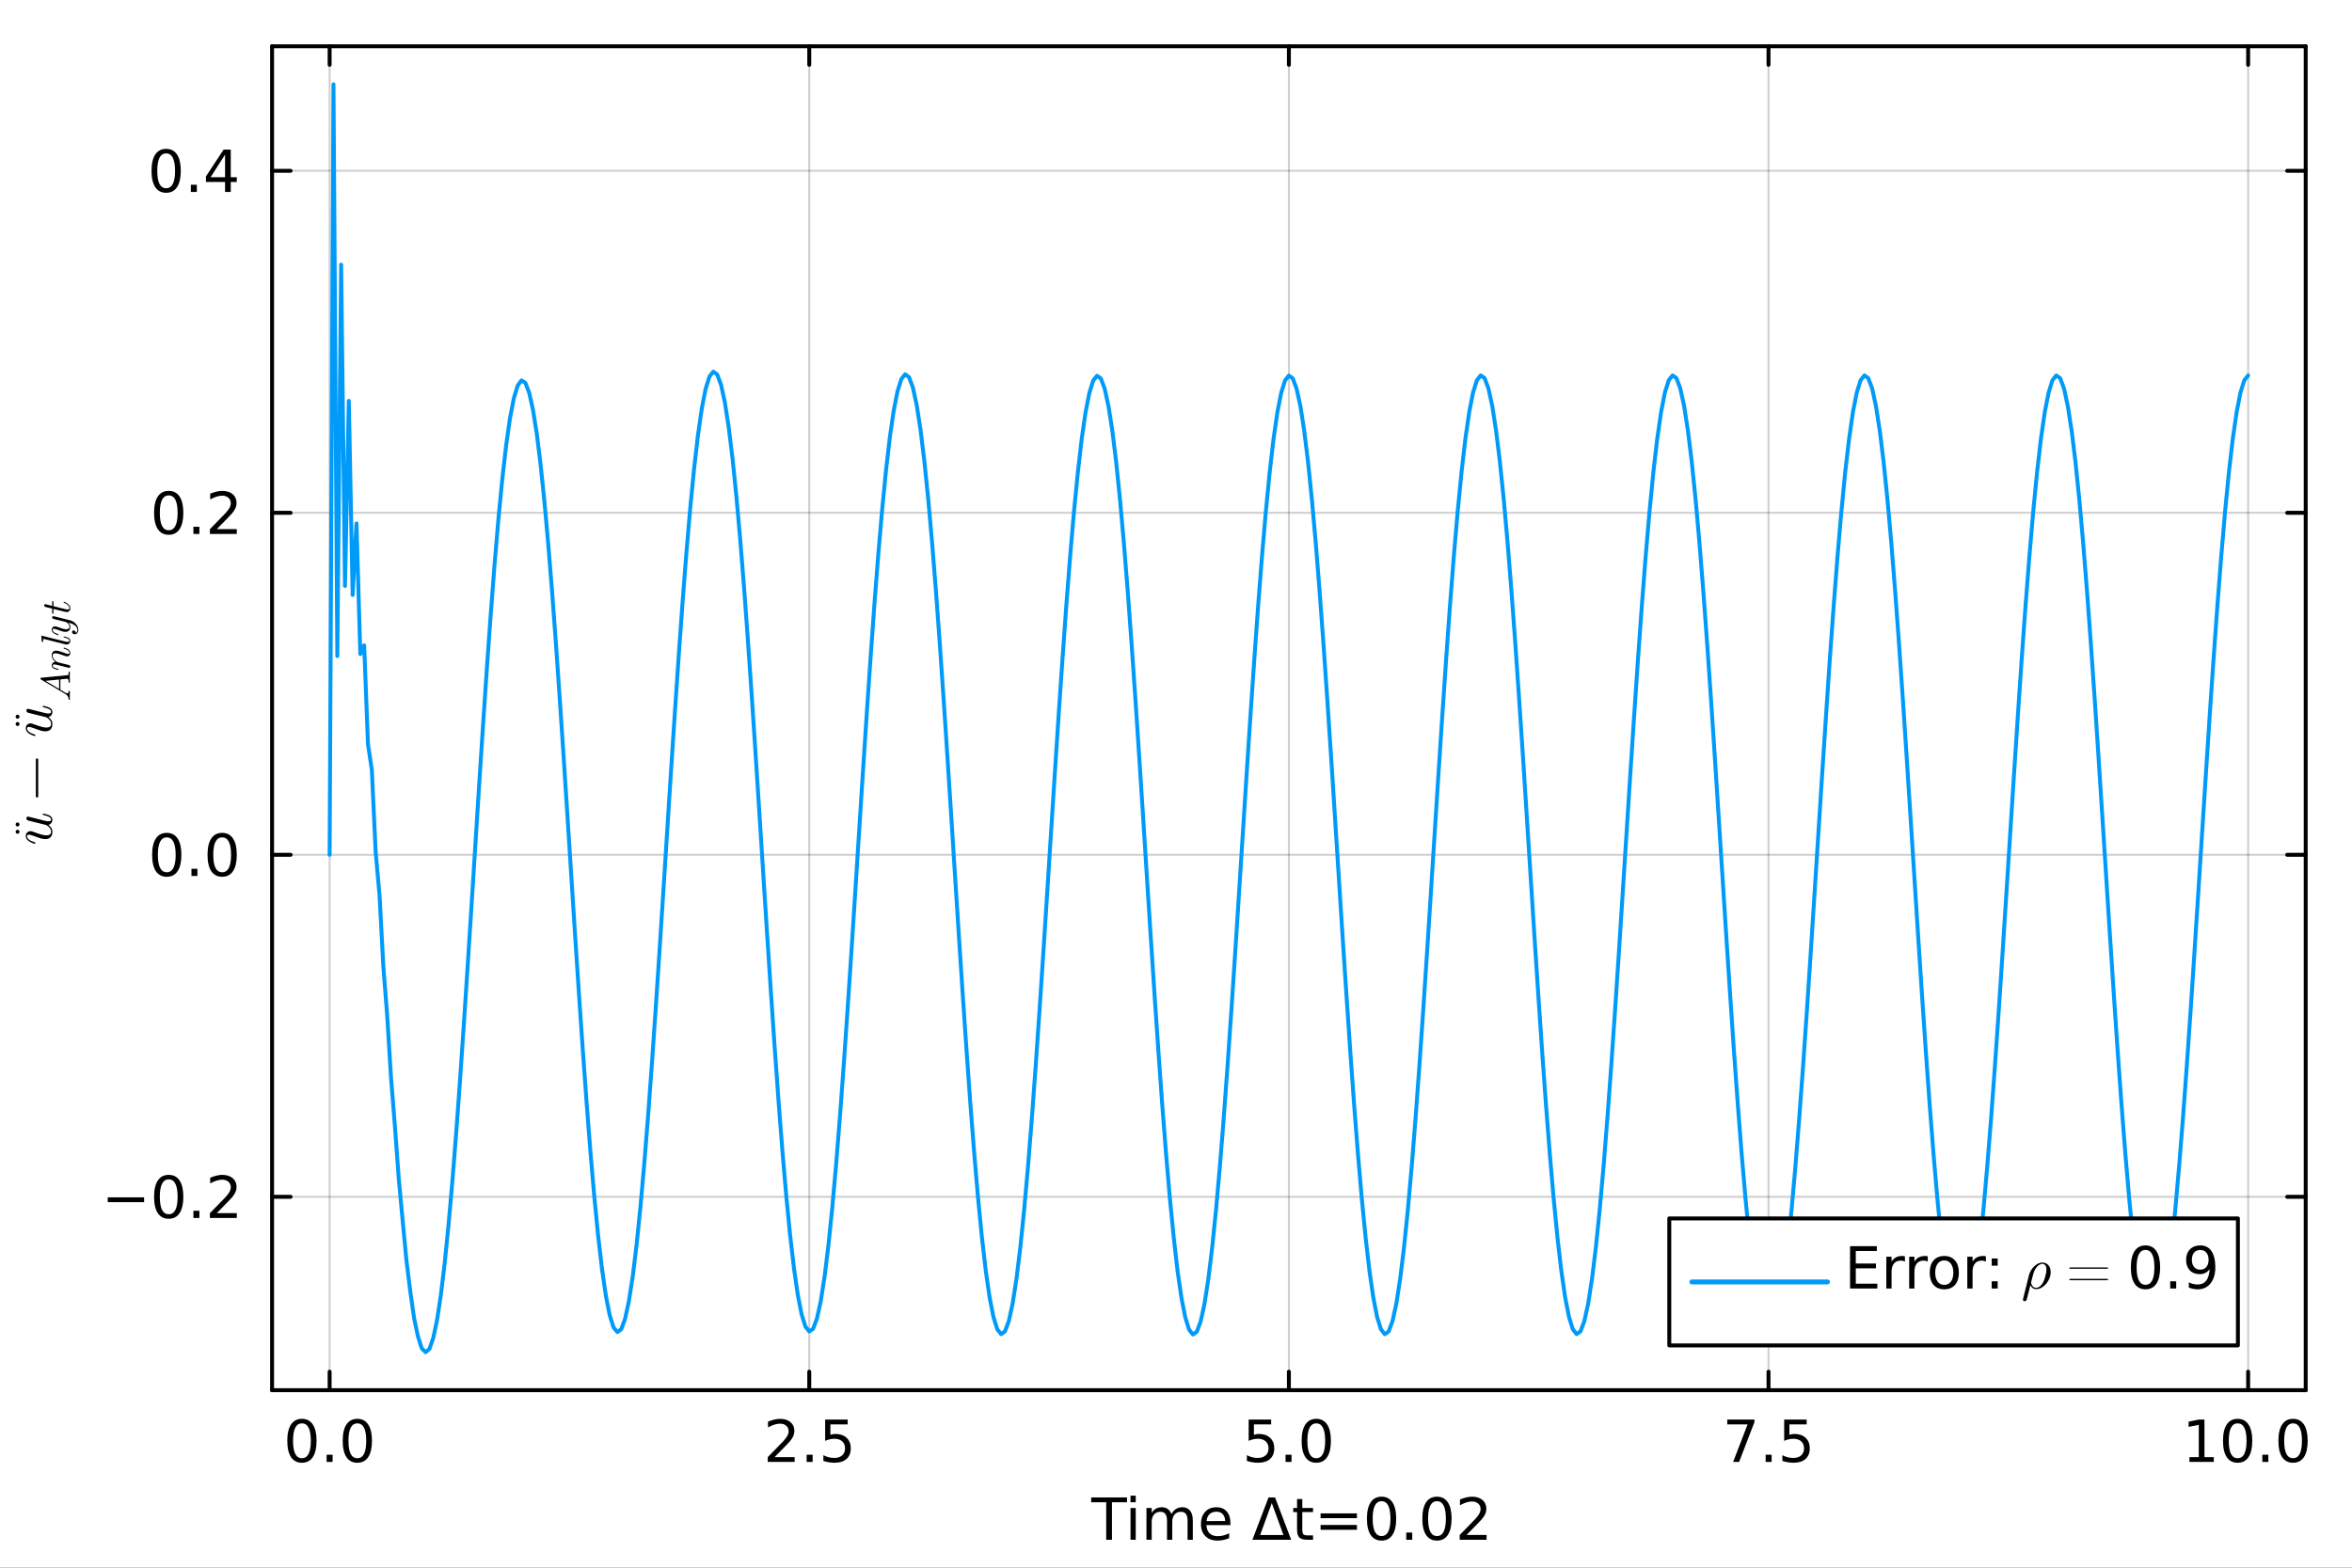 <?xml version="1.0" encoding="utf-8"?>
<svg xmlns="http://www.w3.org/2000/svg" xmlns:xlink="http://www.w3.org/1999/xlink" width="600" height="400" viewBox="0 0 2400 1600">
<rect x="0" y="0" width="2400" height="1600" fill="#333333" stroke="none"/>
<defs>
  <clipPath id="clip210">
    <rect x="0" y="0" width="2400" height="1600"/>
  </clipPath>
</defs>
<path clip-path="url(#clip210)" d="M0 1600 L2400 1600 L2400 0 L0 0  Z" fill="#ffffff" fill-rule="evenodd" fill-opacity="1"/>
<defs>
  <clipPath id="clip211">
    <rect x="480" y="0" width="1681" height="1600"/>
  </clipPath>
</defs>
<path clip-path="url(#clip210)" d="M277.623 1418.86 L2352.76 1418.86 L2352.76 47.244 L277.623 47.244  Z" fill="#ffffff" fill-rule="evenodd" fill-opacity="1"/>
<defs>
  <clipPath id="clip212">
    <rect x="277" y="47" width="2076" height="1373"/>
  </clipPath>
</defs>
<polyline clip-path="url(#clip212)" style="stroke:#000000; stroke-linecap:round; stroke-linejoin:round; stroke-width:2; stroke-opacity:0.1; fill:none" points="336.354,1418.86 336.354,47.244 "/>
<polyline clip-path="url(#clip212)" style="stroke:#000000; stroke-linecap:round; stroke-linejoin:round; stroke-width:2; stroke-opacity:0.1; fill:none" points="825.772,1418.86 825.772,47.244 "/>
<polyline clip-path="url(#clip212)" style="stroke:#000000; stroke-linecap:round; stroke-linejoin:round; stroke-width:2; stroke-opacity:0.1; fill:none" points="1315.19,1418.86 1315.19,47.244 "/>
<polyline clip-path="url(#clip212)" style="stroke:#000000; stroke-linecap:round; stroke-linejoin:round; stroke-width:2; stroke-opacity:0.1; fill:none" points="1804.61,1418.86 1804.61,47.244 "/>
<polyline clip-path="url(#clip212)" style="stroke:#000000; stroke-linecap:round; stroke-linejoin:round; stroke-width:2; stroke-opacity:0.1; fill:none" points="2294.03,1418.86 2294.03,47.244 "/>
<polyline clip-path="url(#clip212)" style="stroke:#000000; stroke-linecap:round; stroke-linejoin:round; stroke-width:2; stroke-opacity:0.1; fill:none" points="336.354,1418.86 336.354,47.244 "/>
<polyline clip-path="url(#clip212)" style="stroke:#000000; stroke-linecap:round; stroke-linejoin:round; stroke-width:2; stroke-opacity:0.1; fill:none" points="825.772,1418.86 825.772,47.244 "/>
<polyline clip-path="url(#clip212)" style="stroke:#000000; stroke-linecap:round; stroke-linejoin:round; stroke-width:2; stroke-opacity:0.1; fill:none" points="1315.19,1418.86 1315.19,47.244 "/>
<polyline clip-path="url(#clip212)" style="stroke:#000000; stroke-linecap:round; stroke-linejoin:round; stroke-width:2; stroke-opacity:0.1; fill:none" points="1804.61,1418.86 1804.61,47.244 "/>
<polyline clip-path="url(#clip212)" style="stroke:#000000; stroke-linecap:round; stroke-linejoin:round; stroke-width:2; stroke-opacity:0.1; fill:none" points="2294.03,1418.86 2294.03,47.244 "/>
<polyline clip-path="url(#clip212)" style="stroke:#000000; stroke-linecap:round; stroke-linejoin:round; stroke-width:2; stroke-opacity:0.1; fill:none" points="277.623,1221.46 2352.76,1221.46 "/>
<polyline clip-path="url(#clip212)" style="stroke:#000000; stroke-linecap:round; stroke-linejoin:round; stroke-width:2; stroke-opacity:0.1; fill:none" points="277.623,872.409 2352.76,872.409 "/>
<polyline clip-path="url(#clip212)" style="stroke:#000000; stroke-linecap:round; stroke-linejoin:round; stroke-width:2; stroke-opacity:0.1; fill:none" points="277.623,523.364 2352.76,523.364 "/>
<polyline clip-path="url(#clip212)" style="stroke:#000000; stroke-linecap:round; stroke-linejoin:round; stroke-width:2; stroke-opacity:0.1; fill:none" points="277.623,174.318 2352.76,174.318 "/>
<polyline clip-path="url(#clip212)" style="stroke:#000000; stroke-linecap:round; stroke-linejoin:round; stroke-width:2; stroke-opacity:0.1; fill:none" points="277.623,1221.46 2352.76,1221.46 "/>
<polyline clip-path="url(#clip212)" style="stroke:#000000; stroke-linecap:round; stroke-linejoin:round; stroke-width:2; stroke-opacity:0.1; fill:none" points="277.623,872.409 2352.76,872.409 "/>
<polyline clip-path="url(#clip212)" style="stroke:#000000; stroke-linecap:round; stroke-linejoin:round; stroke-width:2; stroke-opacity:0.1; fill:none" points="277.623,523.364 2352.76,523.364 "/>
<polyline clip-path="url(#clip212)" style="stroke:#000000; stroke-linecap:round; stroke-linejoin:round; stroke-width:2; stroke-opacity:0.1; fill:none" points="277.623,174.318 2352.76,174.318 "/>
<polyline clip-path="url(#clip210)" style="stroke:#000000; stroke-linecap:round; stroke-linejoin:round; stroke-width:4; stroke-opacity:1; fill:none" points="277.623,1418.86 2352.76,1418.86 "/>
<polyline clip-path="url(#clip210)" style="stroke:#000000; stroke-linecap:round; stroke-linejoin:round; stroke-width:4; stroke-opacity:1; fill:none" points="277.623,47.244 2352.76,47.244 "/>
<polyline clip-path="url(#clip210)" style="stroke:#000000; stroke-linecap:round; stroke-linejoin:round; stroke-width:4; stroke-opacity:1; fill:none" points="336.354,1418.86 336.354,1399.96 "/>
<polyline clip-path="url(#clip210)" style="stroke:#000000; stroke-linecap:round; stroke-linejoin:round; stroke-width:4; stroke-opacity:1; fill:none" points="825.772,1418.86 825.772,1399.96 "/>
<polyline clip-path="url(#clip210)" style="stroke:#000000; stroke-linecap:round; stroke-linejoin:round; stroke-width:4; stroke-opacity:1; fill:none" points="1315.19,1418.86 1315.19,1399.96 "/>
<polyline clip-path="url(#clip210)" style="stroke:#000000; stroke-linecap:round; stroke-linejoin:round; stroke-width:4; stroke-opacity:1; fill:none" points="1804.61,1418.86 1804.61,1399.96 "/>
<polyline clip-path="url(#clip210)" style="stroke:#000000; stroke-linecap:round; stroke-linejoin:round; stroke-width:4; stroke-opacity:1; fill:none" points="2294.03,1418.86 2294.03,1399.96 "/>
<polyline clip-path="url(#clip210)" style="stroke:#000000; stroke-linecap:round; stroke-linejoin:round; stroke-width:4; stroke-opacity:1; fill:none" points="336.354,47.244 336.354,66.142 "/>
<polyline clip-path="url(#clip210)" style="stroke:#000000; stroke-linecap:round; stroke-linejoin:round; stroke-width:4; stroke-opacity:1; fill:none" points="825.772,47.244 825.772,66.142 "/>
<polyline clip-path="url(#clip210)" style="stroke:#000000; stroke-linecap:round; stroke-linejoin:round; stroke-width:4; stroke-opacity:1; fill:none" points="1315.19,47.244 1315.19,66.142 "/>
<polyline clip-path="url(#clip210)" style="stroke:#000000; stroke-linecap:round; stroke-linejoin:round; stroke-width:4; stroke-opacity:1; fill:none" points="1804.61,47.244 1804.61,66.142 "/>
<polyline clip-path="url(#clip210)" style="stroke:#000000; stroke-linecap:round; stroke-linejoin:round; stroke-width:4; stroke-opacity:1; fill:none" points="2294.03,47.244 2294.03,66.142 "/>
<path clip-path="url(#clip210)" d="M308.084 1452.71 Q303.57 1452.71 301.284 1457.16 Q299.027 1461.59 299.027 1470.5 Q299.027 1479.39 301.284 1483.84 Q303.57 1488.27 308.084 1488.27 Q312.627 1488.27 314.884 1483.84 Q317.17 1479.39 317.17 1470.5 Q317.17 1461.59 314.884 1457.16 Q312.627 1452.71 308.084 1452.71 M308.084 1448.08 Q315.347 1448.08 319.166 1453.84 Q323.015 1459.57 323.015 1470.5 Q323.015 1481.41 319.166 1487.17 Q315.347 1492.9 308.084 1492.9 Q300.821 1492.9 296.973 1487.17 Q293.154 1481.41 293.154 1470.5 Q293.154 1459.57 296.973 1453.84 Q300.821 1448.08 308.084 1448.08 Z" fill="#000000" fill-rule="nonzero" fill-opacity="1" /><path clip-path="url(#clip210)" d="M333.287 1484.71 L339.392 1484.71 L339.392 1492.06 L333.287 1492.06 L333.287 1484.71 Z" fill="#000000" fill-rule="nonzero" fill-opacity="1" /><path clip-path="url(#clip210)" d="M364.623 1452.71 Q360.109 1452.71 357.823 1457.16 Q355.567 1461.59 355.567 1470.5 Q355.567 1479.39 357.823 1483.84 Q360.109 1488.27 364.623 1488.27 Q369.166 1488.27 371.423 1483.84 Q373.709 1479.39 373.709 1470.5 Q373.709 1461.59 371.423 1457.16 Q369.166 1452.71 364.623 1452.71 M364.623 1448.08 Q371.886 1448.08 375.705 1453.84 Q379.554 1459.57 379.554 1470.5 Q379.554 1481.41 375.705 1487.17 Q371.886 1492.9 364.623 1492.9 Q357.36 1492.9 353.512 1487.17 Q349.693 1481.41 349.693 1470.5 Q349.693 1459.57 353.512 1453.84 Q357.36 1448.08 364.623 1448.08 Z" fill="#000000" fill-rule="nonzero" fill-opacity="1" /><path clip-path="url(#clip210)" d="M790.442 1487.14 L810.841 1487.14 L810.841 1492.06 L783.411 1492.06 L783.411 1487.14 Q786.738 1483.7 792.467 1477.91 Q798.226 1472.09 799.701 1470.42 Q802.508 1467.26 803.607 1465.09 Q804.736 1462.89 804.736 1460.78 Q804.736 1457.34 802.305 1455.17 Q799.904 1453 796.026 1453 Q793.278 1453 790.211 1453.95 Q787.172 1454.91 783.7 1456.85 L783.7 1450.94 Q787.23 1449.53 790.297 1448.8 Q793.364 1448.08 795.911 1448.08 Q802.624 1448.08 806.617 1451.44 Q810.61 1454.79 810.61 1460.4 Q810.61 1463.07 809.597 1465.47 Q808.613 1467.84 805.98 1471.08 Q805.257 1471.92 801.379 1475.94 Q797.502 1479.94 790.442 1487.14 Z" fill="#000000" fill-rule="nonzero" fill-opacity="1" /><path clip-path="url(#clip210)" d="M823.11 1484.71 L829.215 1484.71 L829.215 1492.06 L823.11 1492.06 L823.11 1484.71 Z" fill="#000000" fill-rule="nonzero" fill-opacity="1" /><path clip-path="url(#clip210)" d="M842.004 1448.86 L864.95 1448.86 L864.95 1453.78 L847.357 1453.78 L847.357 1464.37 Q848.63 1463.93 849.903 1463.73 Q851.177 1463.5 852.45 1463.5 Q859.684 1463.5 863.908 1467.47 Q868.133 1471.43 868.133 1478.2 Q868.133 1485.17 863.792 1489.05 Q859.452 1492.9 851.553 1492.9 Q848.833 1492.9 845.997 1492.44 Q843.191 1491.97 840.181 1491.05 L840.181 1485.17 Q842.785 1486.59 845.563 1487.29 Q848.341 1487.98 851.437 1487.98 Q856.443 1487.98 859.365 1485.35 Q862.288 1482.71 862.288 1478.2 Q862.288 1473.69 859.365 1471.05 Q856.443 1468.42 851.437 1468.42 Q849.093 1468.42 846.75 1468.94 Q844.435 1469.46 842.004 1470.56 L842.004 1448.86 Z" fill="#000000" fill-rule="nonzero" fill-opacity="1" /><path clip-path="url(#clip210)" d="M1274.15 1448.86 L1297.09 1448.86 L1297.09 1453.78 L1279.5 1453.78 L1279.5 1464.37 Q1280.77 1463.93 1282.04 1463.73 Q1283.32 1463.5 1284.59 1463.5 Q1291.82 1463.5 1296.05 1467.47 Q1300.27 1471.43 1300.27 1478.2 Q1300.27 1485.17 1295.93 1489.05 Q1291.59 1492.9 1283.69 1492.9 Q1280.97 1492.9 1278.14 1492.44 Q1275.33 1491.97 1272.32 1491.05 L1272.32 1485.17 Q1274.93 1486.59 1277.7 1487.29 Q1280.48 1487.98 1283.58 1487.98 Q1288.58 1487.98 1291.51 1485.35 Q1294.43 1482.71 1294.43 1478.2 Q1294.43 1473.69 1291.51 1471.05 Q1288.58 1468.42 1283.58 1468.42 Q1281.23 1468.42 1278.89 1468.94 Q1276.58 1469.46 1274.15 1470.56 L1274.15 1448.86 Z" fill="#000000" fill-rule="nonzero" fill-opacity="1" /><path clip-path="url(#clip210)" d="M1311.79 1484.71 L1317.9 1484.71 L1317.9 1492.06 L1311.79 1492.06 L1311.79 1484.71 Z" fill="#000000" fill-rule="nonzero" fill-opacity="1" /><path clip-path="url(#clip210)" d="M1343.13 1452.71 Q1338.61 1452.71 1336.33 1457.16 Q1334.07 1461.59 1334.07 1470.5 Q1334.07 1479.39 1336.33 1483.84 Q1338.61 1488.27 1343.13 1488.27 Q1347.67 1488.27 1349.93 1483.84 Q1352.21 1479.39 1352.21 1470.5 Q1352.21 1461.59 1349.93 1457.16 Q1347.67 1452.71 1343.13 1452.71 M1343.13 1448.08 Q1350.39 1448.08 1354.21 1453.84 Q1358.06 1459.57 1358.06 1470.5 Q1358.06 1481.41 1354.21 1487.17 Q1350.39 1492.9 1343.13 1492.9 Q1335.86 1492.9 1332.02 1487.17 Q1328.2 1481.41 1328.2 1470.5 Q1328.2 1459.57 1332.02 1453.84 Q1335.86 1448.08 1343.13 1448.08 Z" fill="#000000" fill-rule="nonzero" fill-opacity="1" /><path clip-path="url(#clip210)" d="M1762.51 1448.86 L1790.28 1448.86 L1790.28 1451.35 L1774.6 1492.06 L1768.5 1492.06 L1783.25 1453.78 L1762.51 1453.78 L1762.51 1448.86 Z" fill="#000000" fill-rule="nonzero" fill-opacity="1" /><path clip-path="url(#clip210)" d="M1801.69 1484.71 L1807.79 1484.71 L1807.79 1492.06 L1801.69 1492.06 L1801.69 1484.71 Z" fill="#000000" fill-rule="nonzero" fill-opacity="1" /><path clip-path="url(#clip210)" d="M1820.58 1448.86 L1843.53 1448.86 L1843.53 1453.78 L1825.93 1453.78 L1825.93 1464.37 Q1827.21 1463.93 1828.48 1463.73 Q1829.75 1463.5 1831.03 1463.5 Q1838.26 1463.5 1842.48 1467.47 Q1846.71 1471.43 1846.71 1478.2 Q1846.71 1485.17 1842.37 1489.05 Q1838.03 1492.9 1830.13 1492.9 Q1827.41 1492.9 1824.57 1492.44 Q1821.77 1491.97 1818.76 1491.05 L1818.76 1485.17 Q1821.36 1486.59 1824.14 1487.29 Q1826.92 1487.98 1830.01 1487.98 Q1835.02 1487.98 1837.94 1485.35 Q1840.86 1482.71 1840.86 1478.2 Q1840.86 1473.69 1837.94 1471.05 Q1835.02 1468.42 1830.01 1468.42 Q1827.67 1468.42 1825.33 1468.94 Q1823.01 1469.46 1820.58 1470.56 L1820.58 1448.86 Z" fill="#000000" fill-rule="nonzero" fill-opacity="1" /><path clip-path="url(#clip210)" d="M2234.12 1487.14 L2243.66 1487.14 L2243.66 1454.18 L2233.28 1456.27 L2233.28 1450.94 L2243.61 1448.86 L2249.45 1448.86 L2249.45 1487.14 L2259 1487.14 L2259 1492.06 L2234.12 1492.06 L2234.12 1487.14 Z" fill="#000000" fill-rule="nonzero" fill-opacity="1" /><path clip-path="url(#clip210)" d="M2283.31 1452.71 Q2278.79 1452.71 2276.51 1457.16 Q2274.25 1461.59 2274.25 1470.5 Q2274.25 1479.39 2276.51 1483.84 Q2278.79 1488.27 2283.31 1488.27 Q2287.85 1488.27 2290.11 1483.84 Q2292.39 1479.39 2292.39 1470.5 Q2292.39 1461.59 2290.11 1457.16 Q2287.85 1452.71 2283.31 1452.71 M2283.31 1448.08 Q2290.57 1448.08 2294.39 1453.84 Q2298.24 1459.57 2298.24 1470.5 Q2298.24 1481.41 2294.39 1487.17 Q2290.57 1492.9 2283.31 1492.9 Q2276.04 1492.9 2272.19 1487.17 Q2268.37 1481.41 2268.37 1470.5 Q2268.37 1459.57 2272.19 1453.84 Q2276.04 1448.08 2283.31 1448.08 Z" fill="#000000" fill-rule="nonzero" fill-opacity="1" /><path clip-path="url(#clip210)" d="M2308.51 1484.71 L2314.61 1484.71 L2314.61 1492.06 L2308.51 1492.06 L2308.51 1484.71 Z" fill="#000000" fill-rule="nonzero" fill-opacity="1" /><path clip-path="url(#clip210)" d="M2339.84 1452.71 Q2335.33 1452.71 2333.04 1457.16 Q2330.79 1461.59 2330.79 1470.5 Q2330.79 1479.39 2333.04 1483.84 Q2335.33 1488.27 2339.84 1488.27 Q2344.39 1488.27 2346.64 1483.84 Q2348.93 1479.39 2348.93 1470.5 Q2348.93 1461.59 2346.64 1457.16 Q2344.39 1452.71 2339.84 1452.71 M2339.84 1448.08 Q2347.11 1448.08 2350.93 1453.84 Q2354.77 1459.57 2354.77 1470.5 Q2354.77 1481.41 2350.93 1487.17 Q2347.11 1492.9 2339.84 1492.9 Q2332.58 1492.9 2328.73 1487.17 Q2324.91 1481.41 2324.91 1470.5 Q2324.91 1459.57 2328.73 1453.84 Q2332.58 1448.08 2339.84 1448.08 Z" fill="#000000" fill-rule="nonzero" fill-opacity="1" /><path clip-path="url(#clip210)" d="M1113.45 1528.3 L1150 1528.3 L1150 1533.22 L1134.66 1533.22 L1134.66 1571.5 L1128.79 1571.5 L1128.79 1533.22 L1113.45 1533.22 L1113.45 1528.3 Z" fill="#000000" fill-rule="nonzero" fill-opacity="1" /><path clip-path="url(#clip210)" d="M1153.59 1539.09 L1158.91 1539.09 L1158.91 1571.5 L1153.59 1571.5 L1153.59 1539.09 M1153.59 1526.48 L1158.91 1526.48 L1158.91 1533.22 L1153.59 1533.22 L1153.59 1526.48 Z" fill="#000000" fill-rule="nonzero" fill-opacity="1" /><path clip-path="url(#clip210)" d="M1195.28 1545.31 Q1197.28 1541.73 1200.06 1540.02 Q1202.83 1538.31 1206.6 1538.31 Q1211.66 1538.31 1214.41 1541.87 Q1217.16 1545.4 1217.16 1551.94 L1217.16 1571.5 L1211.8 1571.5 L1211.8 1552.11 Q1211.8 1547.45 1210.16 1545.2 Q1208.51 1542.94 1205.12 1542.94 Q1200.98 1542.94 1198.58 1545.69 Q1196.18 1548.44 1196.18 1553.18 L1196.18 1571.5 L1190.83 1571.5 L1190.83 1552.11 Q1190.83 1547.43 1189.18 1545.2 Q1187.53 1542.94 1184.09 1542.94 Q1180.01 1542.94 1177.6 1545.72 Q1175.2 1548.47 1175.2 1553.18 L1175.2 1571.5 L1169.85 1571.5 L1169.85 1539.09 L1175.2 1539.09 L1175.2 1544.13 Q1177.02 1541.15 1179.57 1539.73 Q1182.12 1538.31 1185.62 1538.31 Q1189.15 1538.31 1191.61 1540.11 Q1194.1 1541.9 1195.28 1545.31 Z" fill="#000000" fill-rule="nonzero" fill-opacity="1" /><path clip-path="url(#clip210)" d="M1255.5 1553.97 L1255.5 1556.57 L1231.02 1556.57 Q1231.36 1562.07 1234.32 1564.96 Q1237.3 1567.83 1242.59 1567.83 Q1245.66 1567.83 1248.52 1567.07 Q1251.42 1566.32 1254.25 1564.82 L1254.25 1569.85 Q1251.39 1571.07 1248.38 1571.7 Q1245.37 1572.34 1242.27 1572.34 Q1234.52 1572.34 1229.98 1567.83 Q1225.46 1563.31 1225.46 1555.61 Q1225.46 1547.66 1229.74 1543 Q1234.06 1538.31 1241.35 1538.31 Q1247.89 1538.31 1251.68 1542.54 Q1255.5 1546.73 1255.5 1553.97 M1250.17 1552.4 Q1250.11 1548.03 1247.71 1545.43 Q1245.34 1542.83 1241.41 1542.83 Q1236.95 1542.83 1234.26 1545.34 Q1231.6 1547.86 1231.19 1552.43 L1250.17 1552.4 Z" fill="#000000" fill-rule="nonzero" fill-opacity="1" /><path clip-path="url(#clip210)" d="M1297.74 1534.06 L1285.88 1566.64 L1309.63 1566.64 L1297.74 1534.06 M1277.95 1571.5 L1294.44 1528.3 L1301.07 1528.3 L1317.53 1571.5 L1277.95 1571.5 Z" fill="#000000" fill-rule="nonzero" fill-opacity="1" /><path clip-path="url(#clip210)" d="M1328.88 1529.89 L1328.88 1539.09 L1339.84 1539.09 L1339.84 1543.23 L1328.88 1543.23 L1328.88 1560.82 Q1328.88 1564.79 1329.95 1565.92 Q1331.05 1567.04 1334.37 1567.04 L1339.84 1567.04 L1339.84 1571.5 L1334.37 1571.5 Q1328.21 1571.5 1325.87 1569.21 Q1323.52 1566.9 1323.52 1560.82 L1323.52 1543.23 L1319.62 1543.23 L1319.62 1539.09 L1323.52 1539.09 L1323.52 1529.89 L1328.88 1529.89 Z" fill="#000000" fill-rule="nonzero" fill-opacity="1" /><path clip-path="url(#clip210)" d="M1347.54 1544.59 L1384.63 1544.59 L1384.63 1549.45 L1347.54 1549.45 L1347.54 1544.59 M1347.54 1556.4 L1384.63 1556.4 L1384.63 1561.31 L1347.54 1561.31 L1347.54 1556.4 Z" fill="#000000" fill-rule="nonzero" fill-opacity="1" /><path clip-path="url(#clip210)" d="M1409.75 1532.15 Q1405.24 1532.15 1402.95 1536.6 Q1400.69 1541.03 1400.69 1549.94 Q1400.69 1558.83 1402.95 1563.28 Q1405.24 1567.71 1409.75 1567.71 Q1414.29 1567.71 1416.55 1563.28 Q1418.83 1558.83 1418.83 1549.94 Q1418.83 1541.03 1416.55 1536.6 Q1414.29 1532.15 1409.75 1532.15 M1409.75 1527.52 Q1417.01 1527.52 1420.83 1533.28 Q1424.68 1539.01 1424.68 1549.94 Q1424.68 1560.85 1420.83 1566.61 Q1417.01 1572.34 1409.75 1572.34 Q1402.49 1572.34 1398.64 1566.61 Q1394.82 1560.85 1394.82 1549.94 Q1394.82 1539.01 1398.64 1533.28 Q1402.49 1527.52 1409.75 1527.52 Z" fill="#000000" fill-rule="nonzero" fill-opacity="1" /><path clip-path="url(#clip210)" d="M1434.95 1564.15 L1441.06 1564.15 L1441.06 1571.5 L1434.95 1571.5 L1434.95 1564.15 Z" fill="#000000" fill-rule="nonzero" fill-opacity="1" /><path clip-path="url(#clip210)" d="M1466.29 1532.15 Q1461.77 1532.15 1459.49 1536.6 Q1457.23 1541.03 1457.23 1549.94 Q1457.23 1558.83 1459.49 1563.28 Q1461.77 1567.71 1466.29 1567.71 Q1470.83 1567.71 1473.09 1563.28 Q1475.37 1558.83 1475.37 1549.94 Q1475.37 1541.03 1473.09 1536.6 Q1470.83 1532.15 1466.29 1532.15 M1466.29 1527.52 Q1473.55 1527.52 1477.37 1533.28 Q1481.22 1539.01 1481.22 1549.94 Q1481.22 1560.85 1477.37 1566.61 Q1473.55 1572.34 1466.29 1572.34 Q1459.03 1572.34 1455.18 1566.61 Q1451.36 1560.85 1451.36 1549.94 Q1451.36 1539.01 1455.18 1533.28 Q1459.03 1527.52 1466.29 1527.52 Z" fill="#000000" fill-rule="nonzero" fill-opacity="1" /><path clip-path="url(#clip210)" d="M1496.53 1566.58 L1516.92 1566.58 L1516.92 1571.5 L1489.49 1571.5 L1489.49 1566.58 Q1492.82 1563.14 1498.55 1557.35 Q1504.31 1551.53 1505.78 1549.86 Q1508.59 1546.7 1509.69 1544.53 Q1510.82 1542.33 1510.82 1540.22 Q1510.82 1536.78 1508.39 1534.61 Q1505.99 1532.44 1502.11 1532.44 Q1499.36 1532.44 1496.29 1533.39 Q1493.26 1534.35 1489.78 1536.29 L1489.78 1530.38 Q1493.31 1528.97 1496.38 1528.24 Q1499.45 1527.52 1501.99 1527.52 Q1508.71 1527.52 1512.7 1530.88 Q1516.69 1534.23 1516.69 1539.84 Q1516.69 1542.51 1515.68 1544.91 Q1514.7 1547.28 1512.06 1550.52 Q1511.34 1551.36 1507.46 1555.38 Q1503.59 1559.38 1496.53 1566.58 Z" fill="#000000" fill-rule="nonzero" fill-opacity="1" /><polyline clip-path="url(#clip210)" style="stroke:#000000; stroke-linecap:round; stroke-linejoin:round; stroke-width:4; stroke-opacity:1; fill:none" points="277.623,1418.86 277.623,47.244 "/>
<polyline clip-path="url(#clip210)" style="stroke:#000000; stroke-linecap:round; stroke-linejoin:round; stroke-width:4; stroke-opacity:1; fill:none" points="2352.76,1418.86 2352.76,47.244 "/>
<polyline clip-path="url(#clip210)" style="stroke:#000000; stroke-linecap:round; stroke-linejoin:round; stroke-width:4; stroke-opacity:1; fill:none" points="277.623,1221.46 296.521,1221.46 "/>
<polyline clip-path="url(#clip210)" style="stroke:#000000; stroke-linecap:round; stroke-linejoin:round; stroke-width:4; stroke-opacity:1; fill:none" points="277.623,872.409 296.521,872.409 "/>
<polyline clip-path="url(#clip210)" style="stroke:#000000; stroke-linecap:round; stroke-linejoin:round; stroke-width:4; stroke-opacity:1; fill:none" points="277.623,523.364 296.521,523.364 "/>
<polyline clip-path="url(#clip210)" style="stroke:#000000; stroke-linecap:round; stroke-linejoin:round; stroke-width:4; stroke-opacity:1; fill:none" points="277.623,174.318 296.521,174.318 "/>
<polyline clip-path="url(#clip210)" style="stroke:#000000; stroke-linecap:round; stroke-linejoin:round; stroke-width:4; stroke-opacity:1; fill:none" points="2352.76,1221.46 2333.86,1221.46 "/>
<polyline clip-path="url(#clip210)" style="stroke:#000000; stroke-linecap:round; stroke-linejoin:round; stroke-width:4; stroke-opacity:1; fill:none" points="2352.76,872.409 2333.86,872.409 "/>
<polyline clip-path="url(#clip210)" style="stroke:#000000; stroke-linecap:round; stroke-linejoin:round; stroke-width:4; stroke-opacity:1; fill:none" points="2352.76,523.364 2333.86,523.364 "/>
<polyline clip-path="url(#clip210)" style="stroke:#000000; stroke-linecap:round; stroke-linejoin:round; stroke-width:4; stroke-opacity:1; fill:none" points="2352.76,174.318 2333.86,174.318 "/>
<path clip-path="url(#clip210)" d="M109.94 1222.02 L147.035 1222.02 L147.035 1226.94 L109.94 1226.94 L109.94 1222.02 Z" fill="#000000" fill-rule="nonzero" fill-opacity="1" /><path clip-path="url(#clip210)" d="M172.15 1203.7 Q167.637 1203.7 165.351 1208.16 Q163.094 1212.59 163.094 1221.5 Q163.094 1230.38 165.351 1234.84 Q167.637 1239.26 172.15 1239.26 Q176.693 1239.26 178.95 1234.84 Q181.236 1230.38 181.236 1221.5 Q181.236 1212.59 178.95 1208.16 Q176.693 1203.7 172.15 1203.7 M172.15 1199.07 Q179.413 1199.07 183.233 1204.83 Q187.081 1210.56 187.081 1221.5 Q187.081 1232.41 183.233 1238.17 Q179.413 1243.89 172.15 1243.89 Q164.888 1243.89 161.039 1238.17 Q157.22 1232.41 157.22 1221.5 Q157.22 1210.56 161.039 1204.83 Q164.888 1199.07 172.15 1199.07 Z" fill="#000000" fill-rule="nonzero" fill-opacity="1" /><path clip-path="url(#clip210)" d="M197.353 1235.71 L203.458 1235.71 L203.458 1243.06 L197.353 1243.06 L197.353 1235.71 Z" fill="#000000" fill-rule="nonzero" fill-opacity="1" /><path clip-path="url(#clip210)" d="M221.224 1238.14 L241.623 1238.14 L241.623 1243.06 L214.193 1243.06 L214.193 1238.14 Q217.521 1234.69 223.25 1228.91 Q229.008 1223.09 230.483 1221.41 Q233.29 1218.26 234.39 1216.09 Q235.518 1213.89 235.518 1211.78 Q235.518 1208.33 233.088 1206.16 Q230.686 1203.99 226.809 1203.99 Q224.06 1203.99 220.993 1204.95 Q217.955 1205.9 214.482 1207.84 L214.482 1201.94 Q218.012 1200.52 221.08 1199.8 Q224.147 1199.07 226.693 1199.07 Q233.406 1199.07 237.399 1202.43 Q241.392 1205.79 241.392 1211.4 Q241.392 1214.06 240.379 1216.46 Q239.395 1218.84 236.762 1222.08 Q236.039 1222.92 232.162 1226.94 Q228.284 1230.93 221.224 1238.14 Z" fill="#000000" fill-rule="nonzero" fill-opacity="1" /><path clip-path="url(#clip210)" d="M170.154 854.658 Q165.64 854.658 163.354 859.114 Q161.097 863.541 161.097 872.453 Q161.097 881.336 163.354 885.792 Q165.64 890.219 170.154 890.219 Q174.697 890.219 176.954 885.792 Q179.24 881.336 179.24 872.453 Q179.24 863.541 176.954 859.114 Q174.697 854.658 170.154 854.658 M170.154 850.028 Q177.417 850.028 181.236 855.786 Q185.084 861.515 185.084 872.453 Q185.084 883.361 181.236 889.119 Q177.417 894.849 170.154 894.849 Q162.891 894.849 159.043 889.119 Q155.223 883.361 155.223 872.453 Q155.223 861.515 159.043 855.786 Q162.891 850.028 170.154 850.028 Z" fill="#000000" fill-rule="nonzero" fill-opacity="1" /><path clip-path="url(#clip210)" d="M195.356 886.66 L201.462 886.66 L201.462 894.009 L195.356 894.009 L195.356 886.66 Z" fill="#000000" fill-rule="nonzero" fill-opacity="1" /><path clip-path="url(#clip210)" d="M226.693 854.658 Q222.179 854.658 219.893 859.114 Q217.636 863.541 217.636 872.453 Q217.636 881.336 219.893 885.792 Q222.179 890.219 226.693 890.219 Q231.236 890.219 233.493 885.792 Q235.779 881.336 235.779 872.453 Q235.779 863.541 233.493 859.114 Q231.236 854.658 226.693 854.658 M226.693 850.028 Q233.956 850.028 237.775 855.786 Q241.623 861.515 241.623 872.453 Q241.623 883.361 237.775 889.119 Q233.956 894.849 226.693 894.849 Q219.43 894.849 215.582 889.119 Q211.763 883.361 211.763 872.453 Q211.763 861.515 215.582 855.786 Q219.43 850.028 226.693 850.028 Z" fill="#000000" fill-rule="nonzero" fill-opacity="1" /><path clip-path="url(#clip210)" d="M172.15 505.612 Q167.637 505.612 165.351 510.068 Q163.094 514.495 163.094 523.407 Q163.094 532.29 165.351 536.746 Q167.637 541.173 172.15 541.173 Q176.693 541.173 178.95 536.746 Q181.236 532.29 181.236 523.407 Q181.236 514.495 178.95 510.068 Q176.693 505.612 172.15 505.612 M172.15 500.982 Q179.413 500.982 183.233 506.74 Q187.081 512.469 187.081 523.407 Q187.081 534.315 183.233 540.073 Q179.413 545.803 172.15 545.803 Q164.888 545.803 161.039 540.073 Q157.22 534.315 157.22 523.407 Q157.22 512.469 161.039 506.74 Q164.888 500.982 172.15 500.982 Z" fill="#000000" fill-rule="nonzero" fill-opacity="1" /><path clip-path="url(#clip210)" d="M197.353 537.614 L203.458 537.614 L203.458 544.964 L197.353 544.964 L197.353 537.614 Z" fill="#000000" fill-rule="nonzero" fill-opacity="1" /><path clip-path="url(#clip210)" d="M221.224 540.045 L241.623 540.045 L241.623 544.964 L214.193 544.964 L214.193 540.045 Q217.521 536.601 223.25 530.814 Q229.008 524.998 230.483 523.32 Q233.29 520.166 234.39 517.996 Q235.518 515.797 235.518 513.685 Q235.518 510.241 233.088 508.071 Q230.686 505.901 226.809 505.901 Q224.06 505.901 220.993 506.856 Q217.955 507.811 214.482 509.75 L214.482 503.847 Q218.012 502.429 221.08 501.706 Q224.147 500.982 226.693 500.982 Q233.406 500.982 237.399 504.339 Q241.392 507.695 241.392 513.309 Q241.392 515.971 240.379 518.372 Q239.395 520.745 236.762 523.986 Q236.039 524.825 232.162 528.847 Q228.284 532.84 221.224 540.045 Z" fill="#000000" fill-rule="nonzero" fill-opacity="1" /><path clip-path="url(#clip210)" d="M169.546 156.566 Q165.032 156.566 162.747 161.022 Q160.49 165.449 160.49 174.361 Q160.49 183.244 162.747 187.7 Q165.032 192.127 169.546 192.127 Q174.089 192.127 176.346 187.7 Q178.632 183.244 178.632 174.361 Q178.632 165.449 176.346 161.022 Q174.089 156.566 169.546 156.566 M169.546 151.936 Q176.809 151.936 180.628 157.694 Q184.477 163.424 184.477 174.361 Q184.477 185.27 180.628 191.028 Q176.809 196.757 169.546 196.757 Q162.284 196.757 158.435 191.028 Q154.616 185.27 154.616 174.361 Q154.616 163.424 158.435 157.694 Q162.284 151.936 169.546 151.936 Z" fill="#000000" fill-rule="nonzero" fill-opacity="1" /><path clip-path="url(#clip210)" d="M194.749 188.568 L200.854 188.568 L200.854 195.918 L194.749 195.918 L194.749 188.568 Z" fill="#000000" fill-rule="nonzero" fill-opacity="1" /><path clip-path="url(#clip210)" d="M229.644 157.81 L214.888 180.871 L229.644 180.871 L229.644 157.81 M228.111 152.718 L235.46 152.718 L235.46 180.871 L241.623 180.871 L241.623 185.732 L235.46 185.732 L235.46 195.918 L229.644 195.918 L229.644 185.732 L210.142 185.732 L210.142 180.09 L228.111 152.718 Z" fill="#000000" fill-rule="nonzero" fill-opacity="1" /><path clip-path="url(#clip210)" d="M16.525 847.497 Q17.119 846.902 17.898 846.902 Q18.677 846.902 19.291 847.456 Q19.906 848.029 19.906 848.952 Q19.906 849.792 19.312 850.366 Q18.697 850.96 17.898 850.96 Q17.14 850.96 16.545 850.386 Q15.93 849.833 15.93 848.911 Q15.93 848.091 16.525 847.497 M16.525 840.016 Q17.119 839.422 17.898 839.422 Q18.677 839.422 19.291 839.975 Q19.906 840.549 19.906 841.471 Q19.906 842.311 19.312 842.906 Q18.697 843.5 17.898 843.5 Q17.16 843.5 16.545 842.926 Q15.93 842.352 15.93 841.43 Q15.93 840.61 16.525 840.016 Z" fill="#000000" fill-rule="nonzero" fill-opacity="1" /><path clip-path="url(#clip210)" d="M44.206 830.329 Q47.983 831.09 50.149 832.115 Q53.458 833.784 53.458 836.565 Q53.458 838.498 52.374 839.962 Q51.262 841.396 49.417 841.894 Q50.149 842.45 50.647 842.948 Q51.145 843.417 51.906 844.324 Q52.638 845.232 53.048 846.461 Q53.458 847.662 53.458 849.038 Q53.458 850.092 53.252 851.058 Q53.077 852.024 52.579 853.049 Q52.052 854.044 51.262 854.776 Q50.471 855.479 49.183 855.948 Q47.895 856.416 46.255 856.416 Q44.206 856.416 41.424 855.625 Q38.643 854.806 33.666 852.932 Q31.03 851.907 29.567 851.907 Q28.893 851.907 28.454 852.054 Q28.015 852.2 27.868 852.493 Q27.693 852.756 27.663 852.932 Q27.605 853.108 27.605 853.4 Q27.605 855.216 29.45 856.797 Q31.294 858.378 35.042 859.461 Q35.773 859.695 35.949 859.842 Q36.125 859.988 36.125 860.427 Q36.096 861.159 35.51 861.159 Q35.276 861.159 34.368 860.896 Q33.431 860.632 32.055 860.017 Q30.65 859.373 29.391 858.495 Q28.103 857.616 27.195 856.24 Q26.287 854.835 26.287 853.225 Q26.287 851.029 27.722 849.682 Q29.127 848.306 31.206 848.306 Q32.494 848.306 34.983 849.331 Q43.62 852.581 47.221 852.581 Q52.111 852.581 52.111 848.862 Q52.111 847.633 51.613 846.491 Q51.115 845.32 50.413 844.558 Q49.71 843.797 48.949 843.212 Q48.187 842.597 47.69 842.333 Q47.192 842.04 47.075 842.011 L29.04 837.532 Q28.337 837.356 27.868 837.034 Q27.371 836.683 27.195 836.273 Q27.019 835.863 26.99 835.629 Q26.931 835.394 26.931 835.189 Q26.931 834.457 27.371 833.96 Q27.81 833.433 28.571 833.433 Q28.718 833.433 29.42 833.608 Q30.094 833.755 31.089 833.989 Q32.055 834.223 32.582 834.34 Q36.271 835.277 36.652 835.365 L43.122 837.034 Q43.503 837.122 44.733 837.415 Q45.962 837.678 46.606 837.824 Q47.221 837.971 48.07 838.117 Q48.89 838.234 49.358 838.234 Q50.822 838.234 51.467 837.795 Q52.111 837.356 52.111 836.39 Q52.111 835.482 51.496 834.78 Q50.852 834.048 49.622 833.491 Q48.363 832.935 47.338 832.613 Q46.314 832.291 44.703 831.881 Q44.001 831.735 43.825 831.617 Q43.62 831.471 43.62 831.061 Q43.62 830.329 44.206 830.329 Z" fill="#000000" fill-rule="nonzero" fill-opacity="1" /><path clip-path="url(#clip210)" d="M36.945 774.406 Q37.296 774.054 37.794 774.054 Q38.291 774.054 38.643 774.406 Q38.994 774.757 38.994 775.255 L38.994 812.789 Q38.994 813.287 38.643 813.638 Q38.291 813.99 37.794 813.99 Q37.296 813.99 36.945 813.638 Q36.593 813.287 36.593 812.789 L36.593 775.255 Q36.593 774.757 36.945 774.406 Z" fill="#000000" fill-rule="nonzero" fill-opacity="1" /><path clip-path="url(#clip210)" d="M16.525 737.493 Q17.119 736.899 17.898 736.899 Q18.677 736.899 19.291 737.452 Q19.906 738.026 19.906 738.948 Q19.906 739.789 19.312 740.362 Q18.697 740.957 17.898 740.957 Q17.14 740.957 16.545 740.383 Q15.93 739.83 15.93 738.907 Q15.93 738.087 16.525 737.493 M16.525 730.013 Q17.119 729.418 17.898 729.418 Q18.677 729.418 19.291 729.972 Q19.906 730.545 19.906 731.468 Q19.906 732.308 19.312 732.902 Q18.697 733.497 17.898 733.497 Q17.16 733.497 16.545 732.923 Q15.93 732.349 15.93 731.427 Q15.93 730.607 16.525 730.013 Z" fill="#000000" fill-rule="nonzero" fill-opacity="1" /><path clip-path="url(#clip210)" d="M44.206 720.326 Q47.983 721.087 50.149 722.112 Q53.458 723.781 53.458 726.562 Q53.458 728.494 52.374 729.958 Q51.262 731.393 49.417 731.891 Q50.149 732.447 50.647 732.945 Q51.145 733.413 51.906 734.321 Q52.638 735.228 53.048 736.458 Q53.458 737.658 53.458 739.034 Q53.458 740.088 53.252 741.055 Q53.077 742.021 52.579 743.046 Q52.052 744.041 51.262 744.773 Q50.471 745.476 49.183 745.944 Q47.895 746.412 46.255 746.412 Q44.206 746.412 41.424 745.622 Q38.643 744.802 33.666 742.928 Q31.03 741.904 29.567 741.904 Q28.893 741.904 28.454 742.05 Q28.015 742.196 27.868 742.489 Q27.693 742.753 27.663 742.928 Q27.605 743.104 27.605 743.397 Q27.605 745.212 29.45 746.793 Q31.294 748.374 35.042 749.457 Q35.773 749.692 35.949 749.838 Q36.125 749.984 36.125 750.424 Q36.096 751.156 35.51 751.156 Q35.276 751.156 34.368 750.892 Q33.431 750.629 32.055 750.014 Q30.65 749.37 29.391 748.491 Q28.103 747.613 27.195 746.237 Q26.287 744.831 26.287 743.221 Q26.287 741.025 27.722 739.679 Q29.127 738.302 31.206 738.302 Q32.494 738.302 34.983 739.327 Q43.62 742.577 47.221 742.577 Q52.111 742.577 52.111 738.859 Q52.111 737.629 51.613 736.487 Q51.115 735.316 50.413 734.555 Q49.71 733.794 48.949 733.208 Q48.187 732.593 47.69 732.33 Q47.192 732.037 47.075 732.008 L29.04 727.528 Q28.337 727.352 27.868 727.03 Q27.371 726.679 27.195 726.269 Q27.019 725.859 26.99 725.625 Q26.931 725.391 26.931 725.186 Q26.931 724.454 27.371 723.956 Q27.81 723.429 28.571 723.429 Q28.718 723.429 29.42 723.605 Q30.094 723.751 31.089 723.986 Q32.055 724.22 32.582 724.337 Q36.271 725.274 36.652 725.362 L43.122 727.03 Q43.503 727.118 44.733 727.411 Q45.962 727.675 46.606 727.821 Q47.221 727.967 48.07 728.114 Q48.89 728.231 49.358 728.231 Q50.822 728.231 51.467 727.792 Q52.111 727.352 52.111 726.386 Q52.111 725.479 51.496 724.776 Q50.852 724.044 49.622 723.488 Q48.363 722.931 47.338 722.609 Q46.314 722.287 44.703 721.877 Q44.001 721.731 43.825 721.614 Q43.62 721.468 43.62 721.058 Q43.62 720.326 44.206 720.326 Z" fill="#000000" fill-rule="nonzero" fill-opacity="1" /><path clip-path="url(#clip210)" d="M70.472 685.429 Q70.862 685.429 71.067 685.593 Q71.251 685.737 71.292 685.88 Q71.312 686.003 71.312 686.188 Q71.312 686.72 71.251 688.565 Q71.189 690.41 71.189 690.942 Q71.189 691.803 71.251 693.566 Q71.312 695.328 71.312 696.189 Q71.312 696.763 70.841 696.763 Q70.534 696.763 70.37 696.701 Q70.185 696.64 70.124 696.476 Q70.042 696.291 70.042 696.189 Q70.021 696.066 70.021 695.759 Q70.021 695.349 69.98 694.918 Q69.919 694.488 69.796 693.955 Q69.673 693.422 69.365 693.094 Q69.058 692.746 68.628 692.746 Q68.443 692.746 66.927 692.889 Q65.41 693.033 63.648 693.217 Q61.864 693.402 61.618 693.422 L61.618 703.956 Q63.279 704.92 64.426 705.596 Q65.574 706.272 65.963 706.518 Q66.353 706.764 66.599 706.908 Q66.845 707.051 66.988 707.133 Q68.074 707.727 68.546 707.727 Q69.857 707.727 70.021 705.76 Q70.021 705.084 70.513 705.084 Q70.882 705.084 71.087 705.248 Q71.272 705.412 71.292 705.555 Q71.312 705.678 71.312 705.883 Q71.312 706.559 71.251 707.973 Q71.189 709.388 71.189 710.084 Q71.189 710.679 71.251 711.908 Q71.312 713.138 71.312 713.691 Q71.312 713.937 71.169 714.081 Q71.026 714.224 70.841 714.224 Q70.554 714.224 70.39 714.183 Q70.226 714.122 70.144 713.958 Q70.062 713.794 70.062 713.712 Q70.042 713.63 70.021 713.343 Q69.919 711.785 69.181 710.576 Q68.423 709.347 66.476 708.178 L41.964 693.586 Q41.718 693.443 41.595 693.34 Q41.472 693.238 41.37 693.033 Q41.267 692.807 41.267 692.479 Q41.267 691.967 41.431 691.865 Q41.575 691.762 42.272 691.701 L68.505 689.139 Q69.058 689.077 69.284 689.036 Q69.489 688.975 69.714 688.708 Q69.919 688.422 69.98 687.909 Q70.021 687.376 70.021 686.393 Q70.021 686.024 70.042 685.88 Q70.042 685.737 70.144 685.593 Q70.247 685.429 70.472 685.429 M60.307 693.545 L46.473 694.877 L60.307 703.157 L60.307 693.545 Z" fill="#000000" fill-rule="nonzero" fill-opacity="1" /><path clip-path="url(#clip210)" d="M65.308 660.967 Q65.472 660.967 66.107 661.152 Q66.742 661.336 67.726 661.787 Q68.71 662.217 69.611 662.812 Q70.493 663.406 71.148 664.39 Q71.784 665.353 71.784 666.46 Q71.784 667.935 70.8 668.919 Q69.816 669.903 68.341 669.903 Q67.521 669.903 66.394 669.472 Q59.118 666.747 56.618 666.747 Q53.687 666.747 53.687 669.022 Q53.687 670.149 54.117 671.214 Q54.527 672.26 55.101 672.977 Q55.675 673.694 56.474 674.35 Q57.253 674.985 57.786 675.313 Q58.298 675.621 58.811 675.867 L60.901 676.4 Q61.475 676.523 63.709 677.117 L67.501 678.039 Q70.329 678.695 70.595 678.838 Q71.169 679.043 71.477 679.494 Q71.784 679.945 71.784 680.396 Q71.784 680.908 71.477 681.257 Q71.169 681.605 70.636 681.605 Q70.554 681.605 70.247 681.544 Q69.939 681.482 69.509 681.38 Q69.079 681.277 68.833 681.236 L59.139 678.797 Q57.376 678.347 56.823 678.244 Q56.249 678.121 55.614 678.121 Q53.687 678.121 53.687 679.433 Q53.687 680.499 54.958 681.195 Q56.228 681.892 58.688 682.487 Q59.364 682.671 59.508 682.794 Q59.651 682.896 59.651 683.204 Q59.631 683.716 59.221 683.716 Q59.118 683.716 58.442 683.552 Q57.766 683.388 56.802 683.081 Q55.819 682.753 55.163 682.446 Q54.671 682.179 54.445 682.036 Q54.2 681.872 53.728 681.482 Q53.236 681.072 53.011 680.54 Q52.765 679.986 52.765 679.31 Q52.765 677.793 53.749 676.687 Q54.712 675.58 56.413 675.436 Q52.765 672.711 52.765 668.899 Q52.765 666.644 53.953 665.353 Q55.142 664.062 57.253 664.062 Q57.745 664.062 58.38 664.164 Q58.995 664.246 59.774 664.451 Q60.553 664.636 61.147 664.8 Q61.742 664.964 62.705 665.292 Q63.648 665.619 64.057 665.763 Q64.467 665.906 65.43 666.255 Q66.373 666.583 66.476 666.624 Q68.382 667.382 69.468 667.382 Q70.185 667.382 70.513 667.157 Q70.841 666.911 70.841 666.378 Q70.841 664.943 69.427 663.877 Q67.992 662.791 65.656 662.094 Q65.144 661.93 65.021 661.848 Q64.898 661.746 64.898 661.459 Q64.898 660.967 65.308 660.967 Z" fill="#000000" fill-rule="nonzero" fill-opacity="1" /><path clip-path="url(#clip210)" d="M42.641 648.804 L66.906 654.85 Q67.869 655.096 68.915 655.096 Q70.841 655.096 70.841 653.825 Q70.841 653.231 70.452 652.739 Q70.042 652.247 69.243 651.878 Q68.423 651.489 67.644 651.243 Q66.865 650.976 65.656 650.648 Q65.185 650.546 65.041 650.443 Q64.898 650.341 64.898 650.054 Q64.898 649.542 65.308 649.542 Q67.828 650.054 69.427 650.812 Q71.784 651.919 71.784 653.968 Q71.784 655.505 70.718 656.653 Q69.632 657.78 67.91 657.78 Q67.255 657.78 66.476 657.575 L45.489 652.288 L44.669 652.144 Q44.444 652.144 44.321 652.226 Q44.198 652.308 44.075 652.8 Q43.952 653.272 43.952 654.214 Q43.952 654.604 43.932 654.788 Q43.911 654.952 43.809 655.116 Q43.706 655.26 43.481 655.26 Q43.112 655.26 42.907 655.116 Q42.702 654.952 42.661 654.829 Q42.62 654.706 42.599 654.46 Q42.579 654.112 42.477 652.944 Q42.354 651.775 42.272 650.771 Q42.19 649.767 42.19 649.337 Q42.19 649.091 42.313 648.968 Q42.415 648.824 42.538 648.804 L42.641 648.804 Z" fill="#000000" fill-rule="nonzero" fill-opacity="1" /><path clip-path="url(#clip210)" d="M54.363 628.851 Q54.65 628.851 55.327 629.036 L71.353 633.053 Q74.92 633.934 77.42 636.803 Q79.92 639.652 79.92 642.89 Q79.92 644.837 78.875 646.087 Q77.85 647.337 76.272 647.337 Q74.879 647.337 74.202 646.6 Q73.546 645.862 73.546 644.981 Q73.546 644.694 73.628 644.386 Q73.71 644.079 74.059 643.751 Q74.407 643.423 75.001 643.423 Q75.965 643.423 76.723 644.263 Q77.072 644.673 77.153 645.063 Q77.236 645.431 77.236 646.067 Q77.809 645.821 78.199 645.37 Q78.588 644.919 78.732 644.407 Q78.895 643.894 78.936 643.566 Q78.998 643.218 78.998 642.89 Q78.998 640.267 76.354 638.258 Q75.555 637.664 74.756 637.234 Q73.977 636.783 73.014 636.455 Q72.071 636.127 71.558 635.983 Q71.046 635.819 69.878 635.532 Q71.784 637.438 71.784 639.775 Q71.784 640.759 71.517 641.64 Q71.251 642.501 70.698 643.259 Q70.124 644.017 69.12 644.468 Q68.115 644.899 66.783 644.899 Q65.369 644.899 63.443 644.345 Q61.516 643.792 57.971 642.46 Q55.983 641.742 55.019 641.742 Q54.548 641.742 54.261 641.845 Q53.953 641.947 53.851 642.152 Q53.728 642.357 53.708 642.48 Q53.687 642.583 53.687 642.788 Q53.687 643.997 54.917 645.124 Q56.147 646.251 58.893 647.03 Q59.405 647.194 59.528 647.296 Q59.651 647.399 59.651 647.706 Q59.631 648.219 59.221 648.219 Q59.057 648.219 58.421 648.034 Q57.766 647.85 56.802 647.419 Q55.819 646.969 54.937 646.354 Q54.035 645.739 53.4 644.776 Q52.765 643.792 52.765 642.665 Q52.765 641.128 53.769 640.185 Q54.753 639.222 56.208 639.222 Q56.802 639.222 57.335 639.385 Q57.847 639.529 59.221 640.062 Q64.754 642.214 67.46 642.214 Q68.115 642.214 68.669 642.111 Q69.202 641.988 69.734 641.722 Q70.247 641.455 70.554 640.923 Q70.841 640.369 70.841 639.611 Q70.841 638.648 70.39 637.746 Q69.919 636.824 69.284 636.25 Q68.648 635.655 68.115 635.307 Q67.562 634.938 67.275 634.856 L59.733 632.971 L56.372 632.13 Q54.548 631.741 54.097 631.557 Q53.667 631.311 53.441 630.88 Q53.216 630.45 53.216 630.081 Q53.216 629.569 53.523 629.22 Q53.831 628.851 54.363 628.851 Z" fill="#000000" fill-rule="nonzero" fill-opacity="1" /><path clip-path="url(#clip210)" d="M53.687 613.455 Q54.261 613.455 54.404 613.722 Q54.527 613.988 54.527 614.726 L54.527 618.661 L66.906 621.776 Q67.992 622.022 68.915 622.022 Q69.939 622.022 70.39 621.714 Q70.841 621.387 70.841 620.71 Q70.841 619.378 69.632 617.943 Q68.423 616.488 65.472 615.259 Q65.082 615.095 65 615.013 Q64.898 614.91 64.898 614.644 Q64.898 614.131 65.308 614.131 Q65.451 614.131 66.107 614.418 Q66.763 614.685 67.726 615.279 Q68.689 615.853 69.591 616.611 Q70.493 617.349 71.148 618.476 Q71.784 619.604 71.784 620.813 Q71.784 622.514 70.698 623.6 Q69.611 624.666 67.91 624.666 Q67.357 624.666 65.594 624.235 Q63.812 623.805 54.527 621.469 L54.527 625.178 Q54.527 625.69 54.507 625.895 Q54.486 626.08 54.384 626.223 Q54.261 626.346 54.015 626.346 Q53.626 626.346 53.462 626.182 Q53.277 626.018 53.257 625.813 Q53.216 625.588 53.216 625.076 L53.216 621.141 L46.555 619.501 Q45.899 619.337 45.53 618.927 Q45.141 618.497 45.1 618.251 Q45.038 618.005 45.038 617.82 Q45.038 617.267 45.346 616.939 Q45.633 616.611 46.166 616.611 Q46.453 616.611 53.216 618.333 L53.216 614.644 Q53.216 614.172 53.236 613.988 Q53.257 613.783 53.359 613.619 Q53.462 613.455 53.687 613.455 Z" fill="#000000" fill-rule="nonzero" fill-opacity="1" /><polyline clip-path="url(#clip212)" style="stroke:#009af9; stroke-linecap:round; stroke-linejoin:round; stroke-width:4; stroke-opacity:1; fill:none" points="336.354,872.409 340.269,86.063 344.184,669.589 348.1,270.12 352.015,598.041 355.93,409.117 359.846,607.25 363.761,534.236 367.676,667.527 371.592,658.688 375.507,759.666 379.422,785.764 383.338,869.695 387.253,913.324 391.168,986.342 395.084,1036.41 398.999,1099.94 402.914,1148.87 406.83,1202.09 410.745,1244.44 414.661,1285.66 418.576,1317.51 422.491,1344.99 426.407,1363.66 430.322,1376.11 434.237,1380.04 438.153,1376.9 442.068,1365.62 445.983,1347.19 449.899,1321.28 453.814,1288.73 457.729,1249.74 461.645,1205.13 465.56,1155.44 469.475,1101.56 473.391,1044.24 477.306,984.44 481.221,923.055 485.137,861.075 489.052,799.443 492.967,739.143 496.883,681.103 500.798,626.24 504.713,575.406 508.629,529.399 512.544,488.933 516.459,454.643 520.375,427.058 524.29,406.61 528.206,393.612 532.121,388.263 536.036,390.64 539.952,400.701 543.867,418.278 547.782,443.09 551.698,474.739 555.613,512.72 559.528,556.427 563.444,605.168 567.359,658.166 571.274,714.581 575.19,773.519 579.105,834.045 583.02,895.199 586.936,956.013 590.851,1015.52 594.766,1072.79 598.682,1126.9 602.597,1177 606.512,1222.29 610.428,1262.06 614.343,1295.67 618.258,1322.6 622.174,1342.42 626.089,1354.8 630.004,1359.55 633.92,1356.6 637.835,1345.99 641.75,1327.87 645.666,1302.54 649.581,1270.4 653.497,1231.94 657.412,1187.77 661.327,1138.59 665.243,1085.17 669.158,1028.35 673.073,969.03 676.989,908.136 680.904,846.631 684.819,785.484 688.735,725.658 692.65,668.095 696.565,613.702 700.481,563.337 704.396,517.792 708.311,477.786 712.227,443.949 716.142,416.814 720.057,396.809 723.973,384.248 727.888,379.331 731.803,382.133 735.719,392.612 739.634,410.601 743.549,435.817 747.465,467.863 751.38,506.233 755.295,550.322 759.211,599.437 763.126,652.801 767.042,709.574 770.957,768.862 774.872,829.73 778.788,891.218 782.703,952.357 786.618,1012.18 790.534,1069.75 794.449,1124.16 798.364,1174.55 802.28,1220.13 806.195,1260.17 810.11,1294.06 814.026,1321.24 817.941,1341.3 821.856,1353.93 825.772,1358.91 829.687,1356.18 833.602,1345.78 837.518,1327.88 841.433,1302.75 845.348,1270.79 849.264,1232.51 853.179,1188.52 857.094,1139.51 861.01,1086.25 864.925,1029.58 868.84,970.403 872.756,909.647 876.671,848.273 880.586,787.249 884.502,727.539 888.417,670.085 892.333,615.795 896.248,565.526 900.163,520.072 904.079,480.149 907.994,446.39 911.909,419.327 915.825,399.388 919.74,386.887 923.655,382.025 927.571,384.877 931.486,395.4 935.401,413.428 939.317,438.679 943.232,470.755 947.147,509.15 951.063,553.261 954.978,602.391 958.893,655.768 962.809,712.55 966.724,771.842 970.639,832.711 974.555,894.196 978.47,955.329 982.385,1015.15 986.301,1072.71 990.216,1127.1 994.131,1177.47 998.047,1223.03 1001.96,1263.05 1005.88,1296.9 1009.79,1324.06 1013.71,1344.09 1017.62,1356.68 1021.54,1361.63 1025.45,1358.87 1029.37,1348.43 1033.28,1330.48 1037.2,1305.31 1041.12,1273.31 1045.03,1234.99 1048.95,1190.96 1052.86,1141.9 1056.78,1088.59 1060.69,1031.87 1064.61,972.647 1068.52,911.841 1072.44,850.416 1076.35,789.341 1080.27,729.58 1084.18,672.075 1088.1,617.733 1092.02,567.411 1095.93,521.904 1099.85,481.93 1103.76,448.118 1107.68,421.002 1111.59,401.01 1115.51,388.458 1119.42,383.543 1123.34,386.343 1127.25,396.815 1131.17,414.792 1135.08,439.992 1139,472.017 1142.91,510.363 1146.83,554.424 1150.75,603.506 1154.66,656.835 1158.58,713.569 1162.49,772.815 1166.41,833.637 1170.32,895.077 1174.24,956.165 1178.15,1015.94 1182.07,1073.46 1185.98,1127.81 1189.9,1178.14 1193.81,1223.65 1197.73,1263.63 1201.64,1297.45 1205.56,1324.57 1209.48,1344.56 1213.39,1357.12 1217.31,1362.03 1221.22,1359.23 1225.14,1348.76 1229.05,1330.78 1232.97,1305.58 1236.88,1273.55 1240.8,1235.2 1244.71,1191.13 1248.63,1142.05 1252.54,1088.71 1256.46,1031.97 1260.37,972.718 1264.29,911.888 1268.21,850.44 1272.12,789.342 1276.04,729.559 1279.95,672.033 1283.87,617.672 1287.78,567.331 1291.7,521.806 1295.61,481.814 1299.53,447.986 1303.44,420.854 1307.36,400.847 1311.27,388.281 1315.19,383.353 1319.11,386.14 1323.02,396.6 1326.94,414.566 1330.85,439.755 1334.77,471.771 1338.68,510.107 1342.6,554.16 1346.51,603.234 1350.43,656.555 1354.34,713.283 1358.26,772.523 1362.17,833.34 1366.09,894.775 1370,955.859 1373.92,1015.63 1377.84,1073.14 1381.75,1127.49 1385.67,1177.82 1389.58,1223.33 1393.5,1263.31 1397.41,1297.13 1401.33,1324.24 1405.24,1344.24 1409.16,1356.79 1413.07,1361.71 1416.99,1358.91 1420.9,1348.44 1424.82,1330.46 1428.73,1305.26 1432.65,1273.24 1436.57,1234.89 1440.48,1190.83 1444.4,1141.74 1448.31,1088.41 1452.23,1031.67 1456.14,972.422 1460.06,911.596 1463.97,850.152 1467.89,789.059 1471.8,729.281 1475.72,671.759 1479.63,617.402 1483.55,567.067 1487.46,521.547 1491.38,481.56 1495.3,447.736 1499.21,420.61 1503.13,400.609 1507.04,388.048 1510.96,383.125 1514.87,385.918 1518.79,396.383 1522.7,414.355 1526.62,439.55 1530.53,471.572 1534.45,509.914 1538.36,553.972 1542.28,603.052 1546.2,656.379 1550.11,713.113 1554.03,772.358 1557.94,833.18 1561.86,894.621 1565.77,955.71 1569.69,1015.49 1573.6,1073 1577.52,1127.36 1581.43,1177.69 1585.35,1223.21 1589.26,1263.19 1593.18,1297.01 1597.09,1324.14 1601.01,1344.14 1604.93,1356.7 1608.84,1361.62 1612.76,1358.82 1616.67,1348.36 1620.59,1330.39 1624.5,1305.19 1628.42,1273.17 1632.33,1234.82 1636.25,1190.77 1640.16,1141.69 1644.08,1088.36 1647.99,1031.62 1651.91,972.379 1655.82,911.556 1659.74,850.116 1663.66,789.026 1667.57,729.251 1671.49,671.733 1675.4,617.38 1679.32,567.047 1683.23,521.53 1687.15,481.546 1691.06,447.726 1694.98,420.602 1698.89,400.604 1702.81,388.045 1706.72,383.125 1710.64,385.92 1714.55,396.388 1718.47,414.362 1722.39,439.559 1726.3,471.582 1730.22,509.926 1734.13,553.986 1738.05,603.068 1741.96,656.397 1745.88,713.132 1749.79,772.378 1753.71,833.202 1757.62,894.644 1761.54,955.735 1765.45,1015.51 1769.37,1073.03 1773.28,1127.39 1777.2,1177.72 1781.12,1223.24 1785.03,1263.22 1788.95,1297.05 1792.86,1324.17 1796.78,1344.17 1800.69,1356.73 1804.61,1361.65 1808.52,1358.86 1812.44,1348.39 1816.35,1330.42 1820.27,1305.22 1824.18,1273.2 1828.1,1234.86 1832.02,1190.8 1835.93,1141.72 1839.85,1088.39 1843.76,1031.66 1847.68,972.414 1851.59,911.591 1855.51,850.151 1859.42,789.061 1863.34,729.286 1867.25,671.768 1871.17,617.414 1875.08,567.081 1879,521.564 1882.91,481.579 1886.83,447.758 1890.75,420.634 1894.66,400.635 1898.58,388.076 1902.49,383.156 1906.41,385.951 1910.32,396.417 1914.24,414.391 1918.15,439.588 1922.07,471.61 1925.98,509.954 1929.9,554.013 1933.81,603.094 1937.73,656.423 1941.64,713.157 1945.56,772.403 1949.48,833.226 1953.39,894.668 1957.31,955.758 1961.22,1015.53 1965.14,1073.05 1969.05,1127.41 1972.97,1177.74 1976.88,1223.26 1980.8,1263.24 1984.71,1297.06 1988.63,1324.19 1992.54,1344.19 1996.46,1356.75 2000.37,1361.67 2004.29,1358.87 2008.21,1348.41 2012.12,1330.43 2016.04,1305.24 2019.95,1273.22 2023.87,1234.87 2027.78,1190.81 2031.7,1141.73 2035.61,1088.4 2039.53,1031.67 2043.44,972.424 2047.36,911.601 2051.27,850.16 2055.19,789.069 2059.11,729.294 2063.02,671.775 2066.94,617.421 2070.85,567.087 2074.77,521.57 2078.68,481.585 2082.6,447.763 2086.51,420.639 2090.43,400.64 2094.34,388.08 2098.26,383.159 2102.17,385.954 2106.09,396.42 2110,414.393 2113.92,439.59 2117.84,471.612 2121.75,509.955 2125.67,554.015 2129.58,603.095 2133.5,656.423 2137.41,713.157 2141.33,772.403 2145.24,833.226 2149.16,894.667 2153.07,955.757 2156.99,1015.53 2160.9,1073.05 2164.82,1127.41 2168.73,1177.74 2172.65,1223.26 2176.57,1263.24 2180.48,1297.06 2184.4,1324.19 2188.31,1344.19 2192.23,1356.74 2196.14,1361.67 2200.06,1358.87 2203.97,1348.4 2207.89,1330.43 2211.8,1305.23 2215.72,1273.21 2219.63,1234.87 2223.55,1190.81 2227.46,1141.73 2231.38,1088.4 2235.3,1031.67 2239.21,972.42 2243.13,911.597 2247.04,850.156 2250.96,789.066 2254.87,729.29 2258.79,671.771 2262.7,617.417 2266.62,567.084 2270.53,521.566 2274.45,481.581 2278.36,447.76 2282.28,420.635 2286.2,400.636 2290.11,388.076 2294.03,383.155 "/>
<path clip-path="url(#clip210)" d="M1703.36 1373.14 L2283.58 1373.14 L2283.58 1243.54 L1703.36 1243.54  Z" fill="#ffffff" fill-rule="evenodd" fill-opacity="1"/>
<polyline clip-path="url(#clip210)" style="stroke:#000000; stroke-linecap:round; stroke-linejoin:round; stroke-width:4; stroke-opacity:1; fill:none" points="1703.36,1373.14 2283.58,1373.14 2283.58,1243.54 1703.36,1243.54 1703.36,1373.14 "/>
<polyline clip-path="url(#clip210)" style="stroke:#009af9; stroke-linecap:round; stroke-linejoin:round; stroke-width:5; stroke-opacity:1; fill:none" points="1726.42,1308.34 1864.76,1308.34 "/>
<path clip-path="url(#clip210)" d="M1887.82 1271.86 L1915.13 1271.86 L1915.13 1276.78 L1893.66 1276.78 L1893.66 1289.57 L1914.24 1289.57 L1914.24 1294.49 L1893.66 1294.49 L1893.66 1310.14 L1915.65 1310.14 L1915.65 1315.06 L1887.82 1315.06 L1887.82 1271.86 Z" fill="#000000" fill-rule="nonzero" fill-opacity="1" /><path clip-path="url(#clip210)" d="M1943.81 1287.63 Q1942.91 1287.11 1941.84 1286.88 Q1940.8 1286.61 1939.52 1286.61 Q1935.01 1286.61 1932.58 1289.57 Q1930.18 1292.49 1930.18 1297.99 L1930.18 1315.06 L1924.83 1315.06 L1924.83 1282.65 L1930.18 1282.65 L1930.18 1287.69 Q1931.86 1284.73 1934.55 1283.32 Q1937.24 1281.87 1941.09 1281.87 Q1941.64 1281.87 1942.3 1281.96 Q1942.97 1282.01 1943.78 1282.16 L1943.81 1287.63 Z" fill="#000000" fill-rule="nonzero" fill-opacity="1" /><path clip-path="url(#clip210)" d="M1967.13 1287.63 Q1966.23 1287.11 1965.16 1286.88 Q1964.12 1286.61 1962.85 1286.61 Q1958.33 1286.61 1955.9 1289.57 Q1953.5 1292.49 1953.5 1297.99 L1953.5 1315.06 L1948.15 1315.06 L1948.15 1282.65 L1953.5 1282.65 L1953.5 1287.69 Q1955.18 1284.73 1957.87 1283.32 Q1960.56 1281.87 1964.41 1281.87 Q1964.96 1281.87 1965.62 1281.96 Q1966.29 1282.01 1967.1 1282.16 L1967.13 1287.63 Z" fill="#000000" fill-rule="nonzero" fill-opacity="1" /><path clip-path="url(#clip210)" d="M1983.97 1286.38 Q1979.69 1286.38 1977.2 1289.74 Q1974.71 1293.07 1974.71 1298.88 Q1974.71 1304.7 1977.17 1308.06 Q1979.66 1311.38 1983.97 1311.38 Q1988.22 1311.38 1990.71 1308.03 Q1993.2 1304.67 1993.2 1298.88 Q1993.2 1293.13 1990.71 1289.77 Q1988.22 1286.38 1983.97 1286.38 M1983.97 1281.87 Q1990.91 1281.87 1994.88 1286.38 Q1998.84 1290.9 1998.84 1298.88 Q1998.84 1306.84 1994.88 1311.38 Q1990.91 1315.9 1983.97 1315.9 Q1977 1315.9 1973.03 1311.38 Q1969.1 1306.84 1969.1 1298.88 Q1969.1 1290.9 1973.03 1286.38 Q1977 1281.87 1983.97 1281.87 Z" fill="#000000" fill-rule="nonzero" fill-opacity="1" /><path clip-path="url(#clip210)" d="M2026.45 1287.63 Q2025.55 1287.11 2024.48 1286.88 Q2023.44 1286.61 2022.16 1286.61 Q2017.65 1286.61 2015.22 1289.57 Q2012.82 1292.49 2012.82 1297.99 L2012.82 1315.06 L2007.46 1315.06 L2007.46 1282.65 L2012.82 1282.65 L2012.82 1287.69 Q2014.5 1284.73 2017.19 1283.32 Q2019.88 1281.87 2023.73 1281.87 Q2024.28 1281.87 2024.94 1281.96 Q2025.61 1282.01 2026.42 1282.16 L2026.45 1287.63 Z" fill="#000000" fill-rule="nonzero" fill-opacity="1" /><path clip-path="url(#clip210)" d="M2032.35 1307.71 L2038.45 1307.71 L2038.45 1315.06 L2032.35 1315.06 L2032.35 1307.71 M2032.35 1284.42 L2038.45 1284.42 L2038.45 1291.77 L2032.35 1291.77 L2032.35 1284.42 Z" fill="#000000" fill-rule="nonzero" fill-opacity="1" /><path clip-path="url(#clip210)" d="M2092.52 1298.34 Q2092.52 1302.67 2090.29 1306.74 Q2088.1 1310.81 2084.64 1313.27 Q2081.22 1315.73 2077.76 1315.73 Q2073.87 1315.73 2071.85 1311.69 Q2068.19 1326.36 2067.98 1326.74 Q2067.13 1328 2065.9 1328 Q2065.14 1328 2064.67 1327.53 Q2064.21 1327.09 2064.21 1326.39 Q2064.24 1326.15 2064.41 1325.42 L2070.27 1301.85 Q2071.61 1296.38 2075.68 1292.48 Q2079.78 1288.56 2084.17 1288.56 Q2087.66 1288.56 2090.09 1291.17 Q2092.52 1293.77 2092.52 1298.34 M2088.21 1295.76 Q2088.21 1292.84 2087.04 1291.37 Q2085.87 1289.88 2084.06 1289.88 Q2082.39 1289.88 2080.37 1291.23 Q2078.38 1292.57 2076.62 1295.56 Q2075.68 1297.29 2075.01 1299.42 Q2074.34 1301.56 2073.02 1306.83 Q2072.55 1308.94 2072.55 1309.06 Q2072.55 1309.29 2072.67 1309.82 Q2072.81 1310.34 2073.16 1311.16 Q2073.55 1311.95 2074.07 1312.66 Q2074.6 1313.36 2075.57 1313.89 Q2076.53 1314.38 2077.7 1314.38 Q2079.52 1314.38 2081.45 1312.92 Q2083.41 1311.43 2084.85 1308.7 Q2086.05 1306.51 2087.13 1302.38 Q2088.21 1298.22 2088.21 1295.76 Z" fill="#000000" fill-rule="nonzero" fill-opacity="1" /><path clip-path="url(#clip210)" d="M2111.53 1305.95 Q2111.58 1305.22 2112.73 1305.22 L2149.47 1305.22 Q2151.2 1305.22 2151.23 1305.89 Q2151.23 1306.63 2149.59 1306.6 L2113.14 1306.6 Q2111.53 1306.63 2111.53 1305.95 M2111.53 1294.24 Q2111.53 1293.51 2112.78 1293.54 L2149.41 1293.54 Q2151.2 1293.54 2151.23 1294.24 Q2151.23 1294.91 2149.7 1294.91 L2112.73 1294.91 Q2111.53 1294.91 2111.53 1294.24 Z" fill="#000000" fill-rule="nonzero" fill-opacity="1" /><path clip-path="url(#clip210)" d="M2189.29 1275.71 Q2184.78 1275.71 2182.49 1280.16 Q2180.23 1284.59 2180.23 1293.5 Q2180.23 1302.38 2182.49 1306.84 Q2184.78 1311.27 2189.29 1311.27 Q2193.83 1311.27 2196.09 1306.84 Q2198.38 1302.38 2198.38 1293.5 Q2198.38 1284.59 2196.09 1280.16 Q2193.83 1275.71 2189.29 1275.71 M2189.29 1271.08 Q2196.55 1271.08 2200.37 1276.83 Q2204.22 1282.56 2204.22 1293.5 Q2204.22 1304.41 2200.37 1310.17 Q2196.55 1315.9 2189.29 1315.9 Q2182.03 1315.9 2178.18 1310.17 Q2174.36 1304.41 2174.36 1293.5 Q2174.36 1282.56 2178.18 1276.83 Q2182.03 1271.08 2189.29 1271.08 Z" fill="#000000" fill-rule="nonzero" fill-opacity="1" /><path clip-path="url(#clip210)" d="M2214.49 1307.71 L2220.6 1307.71 L2220.6 1315.06 L2214.49 1315.06 L2214.49 1307.71 Z" fill="#000000" fill-rule="nonzero" fill-opacity="1" /><path clip-path="url(#clip210)" d="M2233.5 1314.16 L2233.5 1308.84 Q2235.7 1309.88 2237.96 1310.43 Q2240.22 1310.98 2242.39 1310.98 Q2248.17 1310.98 2251.21 1307.1 Q2254.28 1303.19 2254.71 1295.27 Q2253.03 1297.75 2250.46 1299.09 Q2247.88 1300.42 2244.76 1300.42 Q2238.28 1300.42 2234.49 1296.51 Q2230.72 1292.58 2230.72 1285.78 Q2230.72 1279.12 2234.66 1275.1 Q2238.6 1271.08 2245.13 1271.08 Q2252.63 1271.08 2256.56 1276.83 Q2260.53 1282.56 2260.53 1293.5 Q2260.53 1303.72 2255.67 1309.82 Q2250.83 1315.9 2242.65 1315.9 Q2240.45 1315.9 2238.19 1315.46 Q2235.93 1315.03 2233.5 1314.16 M2245.13 1295.85 Q2249.07 1295.85 2251.36 1293.15 Q2253.67 1290.46 2253.67 1285.78 Q2253.67 1281.12 2251.36 1278.43 Q2249.07 1275.71 2245.13 1275.71 Q2241.2 1275.71 2238.88 1278.43 Q2236.6 1281.12 2236.6 1285.78 Q2236.6 1290.46 2238.88 1293.15 Q2241.2 1295.85 2245.13 1295.85 Z" fill="#000000" fill-rule="nonzero" fill-opacity="1" /></svg>
